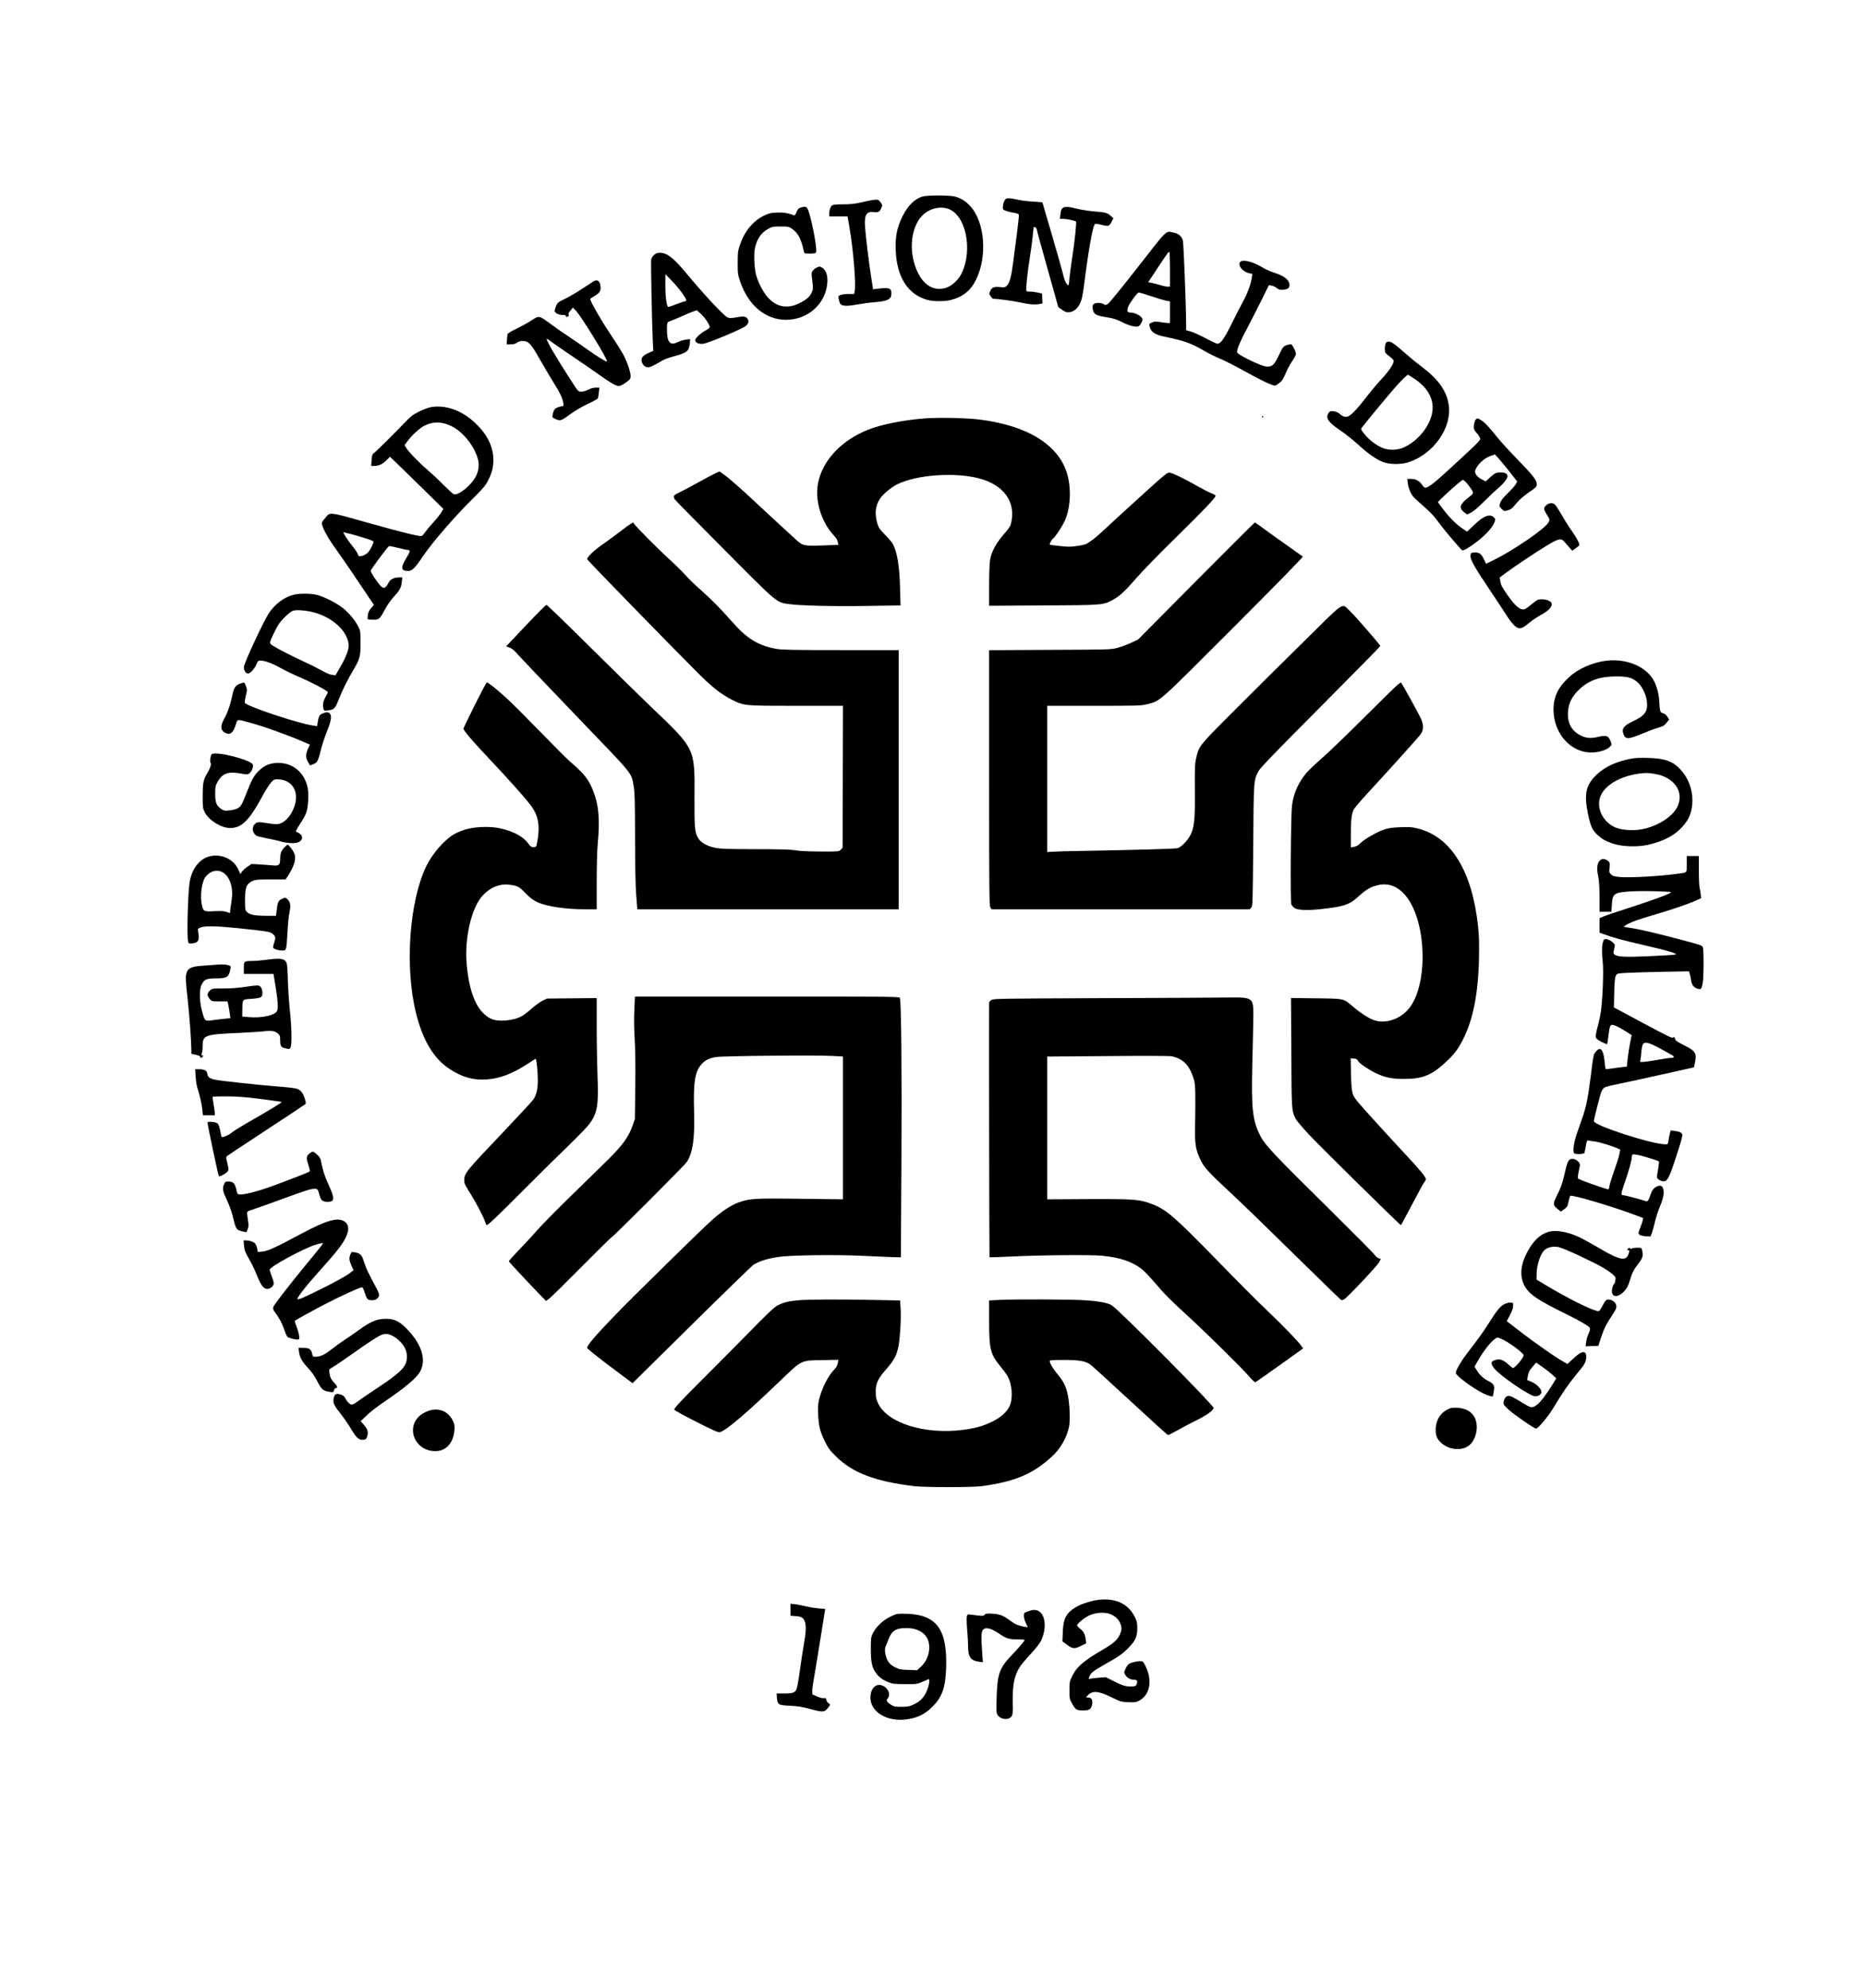 <?xml version="1.0" standalone="no"?>
<!DOCTYPE svg PUBLIC "-//W3C//DTD SVG 20010904//EN"
        "http://www.w3.org/TR/2001/REC-SVG-20010904/DTD/svg10.dtd">
<svg version="1.0" xmlns="http://www.w3.org/2000/svg"
     width="2311pt" height="2462pt" viewBox="0 0 2311 2462"
     preserveAspectRatio="xMidYMid meet">

    <g transform="translate(0,2462) scale(0.1,-0.1)"
       fill="#000000" stroke="none">
        <path d="M11424 22186 c-100 -31 -182 -114 -250 -251 -64 -129 -88 -250 -81
-415 14 -336 153 -550 398 -615 71 -19 210 -19 284 0 146 37 244 114 309 243
147 291 115 719 -67 919 -58 63 -116 99 -189 119 -69 18 -346 18 -404 0z m319
-152 c217 -74 307 -501 169 -794 -38 -82 -123 -162 -196 -184 -161 -50 -300
44 -377 255 -76 209 -58 443 46 595 81 117 232 171 358 128z"/>
        <path d="M12463 22160 c-23 -9 -43 -62 -43 -112 0 -23 7 -29 48 -42 26 -9 69
-19 95 -22 30 -4 51 -13 55 -22 3 -8 -7 -108 -22 -221 -15 -113 -36 -276 -47
-361 -25 -191 -44 -262 -78 -296 -24 -24 -30 -25 -89 -19 -73 8 -101 -5 -121
-54 -12 -27 -11 -34 9 -61 12 -16 24 -30 28 -30 57 0 252 -26 337 -45 110 -25
185 -31 244 -19 l32 7 -3 61 -3 61 -50 12 c-27 6 -71 12 -97 12 -48 1 -48 1
-48 35 0 60 20 237 45 392 13 82 29 199 35 259 5 59 11 110 13 112 9 9 37 -11
37 -26 0 -9 60 -230 134 -490 l133 -475 49 -34 c41 -28 56 -32 88 -28 69 8
123 65 151 159 8 27 22 104 30 171 57 449 108 733 134 759 8 8 32 6 86 -8 85
-21 93 -18 125 45 l19 37 -27 25 c-45 42 -68 49 -199 59 -70 5 -170 21 -224
34 -167 42 -197 31 -207 -76 l-5 -49 44 0 c39 0 145 -22 155 -33 9 -8 -17
-252 -45 -433 -16 -104 -33 -228 -37 -277 -5 -75 -9 -86 -21 -75 -24 20 -42
63 -62 150 -11 46 -72 261 -135 476 -64 216 -116 394 -116 396 0 1 -48 6 -107
9 -60 3 -139 12 -178 20 -112 24 -139 26 -162 17z"/>
        <path d="M10805 22143 c-16 -2 -78 -15 -137 -29 -80 -18 -136 -24 -223 -24
-64 0 -125 -4 -135 -10 -22 -12 -40 -60 -40 -106 l0 -34 113 0 114 0 21 -122
c49 -278 85 -709 68 -801 l-7 -37 -66 0 c-37 0 -82 -5 -100 -12 -30 -11 -33
-15 -28 -43 4 -16 11 -42 16 -56 16 -40 73 -45 212 -20 61 11 165 25 229 30
157 14 198 36 198 108 0 65 -29 75 -161 59 l-66 -8 -21 133 c-30 190 -71 526
-79 644 -9 147 19 191 111 179 53 -8 72 3 93 54 13 32 12 36 -12 68 -26 34
-33 36 -100 27z"/>
        <path d="M9914 22049 c-25 -7 -35 -19 -49 -55 -12 -31 -22 -44 -31 -40 -74 28
-134 38 -215 34 -76 -4 -97 -9 -163 -41 -134 -67 -237 -194 -293 -362 -24 -71
-27 -95 -27 -220 0 -132 1 -145 32 -235 102 -294 313 -470 567 -470 254 0 466
174 506 415 20 115 -5 202 -65 234 -23 13 -30 13 -61 -2 -19 -9 -42 -28 -51
-42 -16 -24 -16 -35 -4 -121 11 -85 11 -99 -4 -139 -22 -56 -70 -99 -165 -144
-144 -68 -273 -42 -381 75 -55 61 -120 184 -146 279 -22 82 -30 262 -14 334
25 113 78 190 162 236 49 28 61 30 155 30 96 0 103 -1 144 -30 75 -53 112
-125 144 -277 5 -27 7 -28 76 -28 56 0 71 3 76 17 16 41 -57 423 -101 528 -16
38 -32 42 -92 24z"/>
        <path d="M14093 21313 c-197 -253 -355 -446 -372 -456 -28 -17 -33 -17 -53 -3
-28 20 -97 20 -122 1 -15 -11 -18 -23 -13 -56 9 -66 36 -85 147 -103 107 -17
150 -30 236 -74 74 -37 158 -56 185 -42 20 11 49 60 49 83 0 37 -87 87 -153
87 -37 0 -43 21 -23 75 16 42 107 166 127 173 5 2 76 -19 157 -46 81 -27 166
-53 190 -57 l42 -7 0 -134 0 -134 -25 0 c-13 0 -55 5 -92 11 -58 10 -74 9
-106 -4 -34 -15 -37 -19 -31 -44 16 -71 62 -105 174 -129 268 -57 336 -81 505
-179 61 -35 150 -79 200 -99 49 -20 166 -79 260 -131 201 -111 316 -169 375
-190 41 -15 43 -14 85 16 44 31 51 42 104 162 17 37 49 94 71 125 22 32 40 68
40 81 0 13 -12 45 -27 73 -25 46 -28 48 -57 42 -68 -15 -74 -21 -125 -128 -62
-129 -85 -150 -160 -144 -69 6 -361 149 -361 177 0 37 43 142 110 266 39 72
118 228 178 347 l107 217 35 -6 c19 -3 48 -17 65 -31 24 -20 37 -23 77 -20 56
6 78 21 78 55 0 67 -59 115 -197 159 -43 14 -105 42 -137 62 -120 72 -241 103
-274 70 -38 -38 21 -118 101 -139 l47 -11 -6 -42 c-10 -79 -55 -202 -110 -301
-30 -55 -95 -182 -144 -282 -97 -194 -140 -250 -183 -237 -12 3 -76 35 -142
69 -66 35 -146 71 -177 80 l-58 16 0 82 c0 200 -31 995 -40 1028 -14 52 -52
86 -111 98 -105 23 -69 57 -446 -426z m397 -28 l0 -215 -29 0 c-16 0 -59 9
-96 21 -37 11 -84 23 -106 27 l-39 7 116 175 c130 195 133 200 145 200 5 0 9
-97 9 -215z"/>
        <path d="M8102 21465 c-17 -14 -34 -39 -37 -56 -6 -28 9 -787 20 -1024 l6
-110 -60 -26 c-75 -34 -97 -64 -81 -114 15 -46 50 -69 92 -61 18 3 66 26 107
51 80 48 111 60 236 94 125 35 149 58 158 149 l4 53 -51 -6 c-28 -4 -75 -18
-104 -32 -65 -31 -95 -22 -118 32 -15 36 -20 191 -6 211 4 6 25 17 46 24 22 7
73 28 115 47 42 20 104 46 138 59 l62 23 51 -46 c50 -45 110 -133 110 -163 0
-8 -21 -26 -47 -40 -62 -32 -133 -97 -133 -121 0 -32 44 -52 98 -46 62 7 482
182 527 220 38 31 44 60 19 95 -18 26 -53 28 -149 10 -49 -9 -70 -8 -93 1 -48
20 -286 275 -536 575 -141 168 -219 226 -305 226 -28 0 -48 -8 -69 -25z m346
-474 c53 -76 63 -101 38 -101 -8 0 -55 -16 -105 -35 -49 -19 -97 -35 -104 -35
-21 0 -37 124 -37 278 l1 127 77 -80 c43 -44 102 -114 130 -154z"/>
        <path d="M7349 21135 c-14 -8 -77 -49 -140 -91 -62 -42 -156 -97 -207 -122
-84 -40 -96 -49 -113 -86 -10 -23 -19 -51 -19 -63 0 -29 45 -53 100 -53 29 0
40 -4 40 -15 0 -13 4 -14 21 -5 14 8 17 15 11 23 -7 8 0 24 22 50 l31 38 37
-38 c70 -73 401 -613 385 -629 -8 -8 -122 62 -247 152 -69 49 -172 120 -229
158 -58 37 -152 103 -210 146 -163 119 -149 117 -264 43 -38 -25 -116 -67
-172 -94 -62 -29 -106 -56 -109 -66 -2 -10 -6 -43 -8 -73 l-3 -55 53 1 c34 1
60 8 72 19 28 25 91 30 129 11 41 -22 74 -68 183 -261 50 -88 118 -202 151
-254 71 -113 104 -181 113 -238 5 -33 3 -43 -7 -43 -36 0 -91 -23 -103 -43 -8
-12 -18 -39 -21 -60 -7 -37 -7 -37 38 -57 57 -25 68 -21 184 64 51 38 139 90
210 123 67 31 125 63 128 71 3 9 8 42 12 74 l6 58 -45 0 c-29 0 -62 -9 -92
-25 -27 -14 -64 -25 -86 -25 -38 0 -39 1 -118 123 -197 304 -323 519 -310 532
2 2 30 -17 63 -42 33 -24 148 -104 255 -176 107 -72 247 -168 310 -213 154
-111 228 -154 263 -154 19 0 51 16 88 43 53 38 58 45 59 80 0 49 -41 172 -88
262 -20 39 -97 160 -170 269 -112 167 -242 395 -242 423 0 5 23 21 50 36 67
38 84 65 77 124 -3 29 -12 52 -23 60 -22 16 -32 16 -65 -2z"/>
        <path d="M17160 20364 c-11 -28 -13 -84 -4 -108 3 -9 28 -31 55 -51 28 -20 49
-43 49 -53 0 -40 -55 -123 -151 -227 -56 -60 -141 -162 -189 -225 -100 -130
-166 -201 -211 -229 -37 -23 -77 -14 -121 27 -17 15 -43 26 -71 29 -38 5 -47
2 -61 -18 -44 -63 -10 -115 141 -217 65 -44 165 -124 223 -177 120 -111 224
-183 307 -216 82 -32 231 -33 323 -1 313 107 537 434 491 715 -28 172 -131
315 -334 466 -51 38 -139 110 -197 161 -140 123 -177 150 -212 150 -21 0 -31
-6 -38 -26z m348 -428 c182 -118 262 -272 227 -438 -34 -166 -178 -339 -344
-416 -77 -36 -177 -41 -254 -14 -79 28 -177 100 -237 175 -42 52 -48 64 -37
78 39 54 328 402 413 499 85 96 147 157 162 159 2 1 34 -19 70 -43z"/>
        <path d="M5340 19579 c-30 -5 -97 -29 -147 -54 -79 -39 -105 -59 -175 -132
-141 -148 -363 -367 -387 -383 -20 -13 -24 -26 -29 -88 l-5 -72 29 0 c65 1
107 19 155 66 l49 48 72 -69 c40 -38 189 -183 331 -323 l258 -254 -25 -42
c-14 -24 -57 -78 -97 -122 -40 -43 -88 -101 -107 -127 -34 -47 -36 -48 -76
-42 -86 14 -258 58 -555 141 -567 160 -539 156 -598 87 -56 -68 -55 -66 -33
-124 30 -75 86 -168 185 -304 48 -66 168 -241 266 -388 l180 -268 -34 -38
c-24 -27 -36 -52 -41 -85 -4 -27 -5 -50 -2 -53 3 -3 32 -6 65 -7 74 -1 84 7
147 125 28 53 73 118 109 157 75 81 93 113 101 186 l7 56 -42 0 c-60 0 -107
-23 -127 -62 -41 -81 -67 -86 -116 -25 -45 54 -108 153 -108 168 0 15 211 300
227 306 6 3 57 -7 112 -21 55 -14 109 -26 120 -26 36 0 33 -19 -18 -102 -72
-117 -66 -158 23 -158 50 0 85 35 182 179 105 159 394 494 608 705 134 133
169 173 198 231 50 98 68 165 68 260 0 175 -85 335 -256 485 -154 135 -346
198 -514 169z m245 -233 c135 -63 270 -222 325 -381 29 -81 24 -161 -14 -239
-57 -116 -227 -252 -280 -224 -11 6 -70 61 -131 121 -60 61 -149 143 -196 184
-96 80 -234 224 -261 271 l-18 30 47 62 c48 64 141 148 196 177 107 55 215 55
332 -1z m-1235 -1340 c81 -20 250 -74 269 -85 12 -8 9 -20 -18 -75 -33 -68
-71 -100 -128 -112 -27 -5 -32 -3 -41 23 -5 16 -30 54 -54 84 -48 59 -98 130
-117 167 -11 21 -11 23 6 19 10 -3 47 -13 83 -21z"/>
        <path d="M15630 19460 c0 -5 5 -10 11 -10 5 0 7 5 4 10 -3 6 -8 10 -11 10 -2
0 -4 -4 -4 -10z"/>
        <path d="M11465 19440 c-277 -21 -542 -74 -711 -140 -339 -134 -575 -389 -625
-675 -37 -213 47 -478 203 -641 24 -25 41 -54 44 -76 l6 -35 -190 -7 c-238 -9
-250 -6 -345 82 -40 37 -121 112 -182 167 -60 55 -175 161 -255 236 -208 196
-387 354 -447 395 l-51 36 -59 -26 c-32 -15 -125 -65 -208 -111 -82 -46 -185
-100 -228 -121 -80 -38 -84 -44 -58 -90 3 -7 277 -285 609 -619 669 -673 645
-653 802 -675 140 -20 553 -30 969 -23 l414 6 -6 211 c-7 276 -34 442 -88 548
-11 21 -54 72 -97 115 -64 65 -80 88 -94 133 -37 123 -29 222 26 308 38 61
138 145 218 185 237 117 699 152 1003 76 321 -81 474 -297 404 -570 -5 -21
-32 -62 -62 -95 -119 -134 -179 -242 -196 -354 -6 -36 -11 -177 -11 -313 l0
-248 673 4 c740 4 737 4 857 68 86 46 154 109 294 271 70 81 290 308 490 503
348 342 491 492 491 516 0 6 -22 20 -50 30 -27 10 -102 48 -165 84 -165 94
-309 165 -350 171 -34 6 -43 -1 -385 -312 -192 -174 -392 -357 -443 -406 -52
-49 -112 -101 -135 -115 -23 -15 -50 -34 -61 -42 -19 -17 -150 -40 -230 -41
-41 0 -225 20 -234 25 -8 6 23 67 38 75 26 14 126 167 154 237 74 180 74 445
3 623 -39 96 -87 168 -162 245 -190 193 -493 317 -905 370 -152 19 -502 27
-665 15z"/>
        <path d="M18277 19425 c-17 -17 -31 -94 -21 -121 4 -10 19 -32 35 -49 15 -16
32 -42 38 -57 10 -27 4 -34 -290 -305 -274 -255 -347 -313 -389 -312 -8 0 -24
14 -35 32 -32 50 -80 77 -137 77 l-50 0 7 -52 c8 -59 34 -126 65 -165 11 -14
62 -62 114 -107 106 -92 147 -136 231 -251 53 -72 246 -298 265 -310 13 -8
101 44 186 111 103 80 189 174 210 231 16 41 16 44 0 62 -50 55 -129 27 -250
-90 l-86 -82 -58 38 c-74 49 -174 150 -246 248 l-58 79 33 35 c44 46 213 197
249 223 l28 20 26 -21 c15 -12 45 -48 67 -80 46 -68 47 -65 -37 -130 -93 -72
-106 -120 -45 -169 l40 -31 48 23 c31 15 88 63 163 138 63 63 141 137 173 164
65 54 117 119 117 147 0 32 -28 49 -81 49 -60 0 -79 -9 -141 -67 l-48 -44 -49
25 c-60 31 -93 78 -80 114 28 74 111 150 194 178 l49 17 46 -50 c25 -27 87
-103 138 -167 l92 -118 -16 -31 c-9 -18 -54 -69 -99 -113 -62 -60 -87 -93 -96
-123 -12 -41 -12 -43 18 -72 29 -29 32 -30 73 -19 44 12 56 22 127 107 22 27
82 77 132 112 101 69 104 73 103 112 -1 45 -54 111 -237 299 -94 96 -199 211
-235 255 -117 146 -173 206 -215 231 -49 28 -49 28 -68 9z"/>
        <path d="M19150 18364 c-37 -32 -35 -49 10 -121 35 -54 36 -65 13 -99 -52 -80
-436 -342 -668 -456 l-100 -49 -29 60 c-33 67 -60 84 -122 79 -36 -3 -39 -6
-42 -36 -5 -49 44 -138 230 -414 90 -134 185 -279 213 -323 64 -103 125 -165
162 -165 35 1 54 12 131 75 34 28 98 70 144 95 86 47 131 96 126 135 -6 43
-127 72 -181 43 -12 -6 -44 -30 -72 -53 -27 -23 -60 -48 -73 -54 -53 -28 -123
26 -224 174 -70 101 -77 115 -87 169 l-8 45 70 52 c115 85 370 256 510 341
147 89 181 97 220 51 12 -15 39 -46 61 -70 l38 -43 44 32 c24 17 44 34 44 38
0 27 -33 89 -90 170 -37 52 -94 142 -126 199 -33 56 -69 114 -81 127 -30 32
-73 31 -113 -2z"/>
        <path d="M7695 18049 c-71 -54 -176 -131 -232 -170 -108 -75 -196 -160 -191
-184 3 -13 972 -1008 1363 -1400 181 -182 300 -275 430 -340 152 -75 145 -75
798 -75 l577 0 -2 -880 -3 -879 -23 -23 c-22 -23 -26 -23 -255 -22 -147 1
-259 6 -307 15 -55 10 -191 14 -500 14 -352 1 -437 4 -498 18 -99 22 -169 62
-202 114 -46 71 -51 130 -49 515 4 609 14 589 -546 1123 -126 121 -465 453
-751 737 -287 285 -528 518 -536 518 -8 0 -124 -116 -257 -257 l-243 -257 41
-14 c28 -9 56 -32 93 -74 29 -34 356 -377 725 -762 744 -774 688 -705 721
-883 13 -74 16 -175 17 -623 0 -360 5 -595 14 -717 l14 -183 1619 0 1618 0 0
1605 0 1605 -714 0 c-589 0 -728 3 -799 15 -222 39 -365 125 -543 328 -154
175 -248 270 -396 402 -75 66 -161 150 -191 186 -31 35 -116 119 -189 186
-155 141 -448 437 -448 452 0 23 -30 6 -155 -90z"/>
        <path d="M14814 17426 l-719 -725 -85 -40 c-47 -22 -123 -50 -170 -63 -84 -22
-96 -22 -837 -25 l-753 -4 0 -1582 c0 -1416 2 -1585 16 -1605 l15 -22 1598 0
1598 0 19 21 c18 20 19 52 25 768 6 817 5 810 67 925 20 38 223 248 767 794
407 409 740 747 740 752 0 14 -324 388 -381 438 -105 94 -35 143 -601 -416
-274 -270 -663 -656 -865 -859 -402 -403 -399 -399 -435 -557 -14 -60 -17
-123 -15 -396 3 -361 -6 -450 -53 -547 -37 -74 -122 -160 -166 -167 -44 -7
-646 -24 -1104 -31 -198 -3 -393 -8 -432 -11 l-73 -5 0 906 0 905 578 0 c546
0 583 1 658 20 169 43 114 -6 1069 949 529 530 866 874 860 879 -6 5 -86 62
-180 128 -93 65 -223 158 -288 206 -65 49 -122 88 -126 88 -4 0 -331 -326
-727 -724z"/>
        <path d="M3631 17254 c-118 -32 -228 -116 -304 -232 -68 -104 -307 -620 -307
-662 0 -43 24 -80 52 -80 28 0 81 59 104 114 17 41 23 46 51 46 52 0 149 -35
245 -90 50 -29 163 -83 251 -121 153 -66 337 -165 337 -181 0 -5 -13 -32 -30
-61 -29 -53 -37 -97 -23 -146 6 -22 10 -23 56 -18 74 9 88 23 131 133 48 121
107 241 180 364 83 139 91 169 91 340 0 138 -1 148 -27 200 -37 75 -110 164
-188 228 -78 63 -240 146 -330 167 -81 18 -218 18 -289 -1z m226 -210 c245
-54 444 -229 461 -404 5 -58 -29 -151 -106 -283 l-57 -99 -42 5 c-26 3 -77 24
-131 55 -49 28 -140 74 -203 102 -142 65 -328 160 -392 200 -57 36 -58 31 15
180 42 86 64 118 123 177 44 44 84 75 106 81 40 12 138 6 226 -14z"/>
        <path d="M19905 16440 c-176 -19 -357 -98 -476 -208 -132 -122 -189 -242 -189
-396 0 -328 255 -577 541 -528 76 13 133 38 163 71 19 21 19 22 0 69 -27 63
-50 71 -153 47 -93 -21 -149 -16 -218 19 -100 51 -154 139 -155 254 -1 128 42
223 145 319 117 109 250 156 447 157 145 1 203 -14 268 -70 58 -49 113 -162
119 -247 10 -119 -25 -168 -172 -238 -122 -58 -146 -94 -115 -169 24 -57 63
-54 237 19 65 27 150 59 190 70 60 18 77 28 103 61 l32 40 -22 35 c-14 22 -33
38 -53 43 -27 7 -33 14 -39 48 -4 21 -7 62 -8 89 -1 76 -26 183 -60 252 -89
181 -330 289 -585 263z"/>
        <path d="M2975 16155 c-60 -21 -79 -51 -99 -150 -22 -109 -57 -210 -103 -292
-54 -98 -37 -158 49 -179 38 -9 70 27 97 109 26 77 8 73 167 31 158 -41 476
-155 661 -235 l91 -40 -24 -52 c-30 -66 -30 -110 1 -163 l25 -42 41 16 c49 19
59 38 95 184 13 54 47 155 74 223 51 128 61 185 36 218 -16 21 -45 22 -91 2
-38 -15 -49 -36 -60 -109 l-8 -48 -46 7 c-187 26 -833 242 -849 283 -3 8 3 48
13 88 17 70 17 75 1 119 -20 51 -17 49 -71 30z"/>
        <path d="M5880 15890 c-77 -154 -140 -286 -140 -292 0 -24 101 -143 304 -358
243 -257 450 -488 528 -591 102 -134 122 -271 73 -496 -4 -18 -12 -23 -38 -23
-27 0 -38 8 -67 48 -65 88 -191 153 -361 188 -122 25 -316 16 -424 -20 -44
-14 -103 -39 -132 -56 -119 -69 -269 -241 -343 -394 -211 -436 -269 -1246
-129 -1816 83 -339 218 -565 414 -695 152 -101 291 -142 455 -132 167 10 323
69 518 196 51 34 95 61 96 61 10 0 27 -171 27 -262 0 -111 -15 -178 -53 -239
-13 -20 -179 -200 -369 -400 -471 -495 -489 -517 -489 -603 0 -43 2 -48 85
-181 67 -108 155 -277 174 -337 7 -21 15 -38 18 -38 18 0 135 111 438 415 187
188 442 440 567 561 124 120 247 247 272 282 94 131 111 232 96 588 -5 131
-10 402 -10 602 l0 363 -307 -3 -308 -3 -55 -26 c-30 -15 -89 -57 -130 -93
-41 -37 -97 -81 -125 -97 -106 -61 -302 -77 -391 -31 -166 85 -264 312 -295
682 -27 316 60 687 196 838 89 99 207 150 319 138 111 -11 132 -21 214 -106
57 -58 95 -87 144 -110 118 -55 353 -90 611 -90 l127 0 0 333 c0 185 5 393 12
468 29 308 15 483 -54 661 -54 143 -114 219 -289 368 -35 30 -195 190 -355
355 -160 165 -348 353 -419 419 -123 114 -238 206 -256 206 -5 0 -72 -126
-149 -280z"/>
        <path d="M17305 16137 c-22 -18 -202 -194 -400 -392 -198 -198 -433 -425 -522
-503 -89 -78 -182 -167 -207 -197 -101 -124 -155 -249 -175 -400 -15 -120 -22
-1197 -8 -1225 7 -13 24 -32 39 -43 39 -29 165 -33 348 -12 263 30 332 53 431
143 97 88 148 121 221 143 135 41 247 12 349 -91 297 -302 321 -1180 40 -1460
-112 -112 -276 -157 -406 -112 -64 22 -171 92 -263 171 -114 98 -100 95 -455
99 l-308 4 4 -679 c3 -727 3 -717 56 -820 11 -23 92 -118 179 -209 150 -159
1110 -1104 1122 -1104 3 0 67 119 143 264 76 145 144 270 152 276 8 7 15 20
15 29 0 24 -92 135 -239 291 -70 74 -244 264 -387 421 -224 246 -263 293 -279
340 -14 43 -19 93 -23 249 l-4 196 41 -4 c28 -3 42 -10 46 -23 9 -28 121 -107
220 -155 114 -56 199 -74 350 -74 228 0 337 42 503 192 119 108 164 166 231
297 125 245 188 564 198 1001 4 187 1 281 -11 397 -73 686 -333 1110 -746
1214 -72 18 -104 21 -215 16 -91 -3 -148 -11 -193 -25 -88 -28 -249 -119 -300
-169 -30 -31 -54 -45 -82 -49 l-40 -7 0 165 c0 172 9 246 35 303 9 18 80 102
158 187 320 347 651 715 675 751 35 52 34 113 -1 191 -34 73 -240 445 -247
445 -3 0 -23 -14 -45 -32z"/>
        <path d="M2623 15282 c-16 -10 -28 -102 -14 -111 13 -9 -10 -75 -48 -136 -42
-68 -51 -118 -51 -275 0 -138 2 -149 26 -199 49 -97 202 -193 312 -194 144 -1
238 91 403 397 35 65 81 138 102 162 34 39 44 44 80 44 165 0 261 -122 226
-288 -25 -123 -112 -239 -198 -262 -31 -8 -62 -7 -136 5 -126 20 -142 19 -170
-10 -42 -41 -28 -116 25 -145 11 -6 66 -19 122 -30 57 -11 136 -28 177 -40
101 -27 199 -27 235 1 38 30 36 73 -6 99 -18 11 -37 21 -43 23 -5 2 18 45 52
96 35 51 70 116 78 144 23 76 30 223 16 299 -37 188 -179 310 -361 311 -102 0
-174 -28 -244 -97 -61 -59 -89 -110 -153 -275 -24 -64 -53 -130 -64 -147 -25
-41 -69 -61 -149 -69 -58 -6 -69 -4 -99 17 -60 40 -76 80 -76 188 0 87 3 100
30 149 57 103 129 130 278 104 97 -16 97 -16 121 6 30 29 50 90 34 109 -52 62
-449 160 -505 124z"/>
        <path d="M20204 15226 c-185 -35 -320 -97 -424 -193 -138 -128 -164 -238 -115
-483 31 -154 55 -209 117 -266 60 -55 101 -78 193 -110 112 -38 299 -45 431
-16 191 43 326 112 426 220 91 98 127 194 128 332 0 142 -52 278 -147 381 -96
103 -192 138 -403 144 -88 3 -159 0 -206 -9z m297 -190 c235 -42 358 -220 276
-400 -55 -119 -218 -230 -406 -277 -111 -28 -268 -23 -353 10 -177 69 -265
271 -183 420 68 123 242 219 453 250 84 13 128 12 213 -3z"/>
        <path d="M3523 14128 c-40 -42 -53 -76 -53 -143 0 -76 -16 -89 -94 -81 -34 3
-106 9 -161 12 l-100 6 -47 -32 c-27 -17 -58 -46 -70 -62 l-21 -31 -27 59
c-64 143 -250 210 -398 145 -103 -46 -180 -160 -203 -301 -22 -138 -36 -662
-20 -735 6 -28 9 -30 46 -27 81 6 99 37 80 139 -7 42 -7 43 28 58 51 21 191
19 432 -5 377 -39 425 -46 453 -67 42 -32 48 -47 34 -95 -27 -90 -27 -87 12
-103 19 -8 55 -15 80 -15 54 0 53 -4 66 225 5 94 16 205 25 248 19 87 12 128
-28 165 -22 21 -23 21 -64 2 -46 -20 -55 -40 -68 -152 l-6 -58 -113 0 c-144 0
-213 13 -246 45 -24 25 -25 30 -25 153 0 154 16 196 88 231 39 19 61 21 229
21 l185 0 25 38 c76 114 106 206 88 271 -10 38 -72 121 -89 121 -4 0 -21 -15
-38 -32z m-780 -302 c96 -41 150 -187 127 -343 -6 -38 -13 -91 -17 -119 l-5
-51 -42 15 c-31 11 -69 13 -152 9 -128 -7 -136 -3 -153 73 -27 115 -2 298 48
357 55 65 128 88 194 59z"/>
        <path d="M20890 13921 c0 -114 9 -104 -110 -120 -220 -31 -594 -52 -718 -41
-67 6 -87 12 -108 31 -24 22 -26 28 -20 85 5 50 3 63 -11 77 -30 27 -71 38
-92 25 -51 -31 -62 -100 -36 -218 9 -43 14 -127 15 -247 l0 -183 74 0 73 0 5
83 c6 96 16 121 59 143 47 24 247 35 483 28 194 -7 207 -8 180 -22 -60 -32
-229 -93 -501 -181 -156 -50 -303 -100 -328 -111 l-45 -19 0 -90 0 -90 53 -19
c103 -39 226 -73 482 -132 323 -75 441 -110 405 -120 -14 -4 -157 -13 -319
-20 -307 -14 -407 -9 -439 23 -12 13 -12 22 -1 66 12 46 11 52 -7 72 -23 25
-60 46 -93 50 -20 3 -26 -2 -37 -31 -16 -43 -17 -150 -4 -257 12 -97 -2 -469
-24 -614 -8 -53 -27 -139 -42 -192 -15 -55 -24 -107 -20 -120 4 -18 25 -35 70
-58 36 -19 67 -31 69 -29 3 3 11 50 17 105 13 110 22 135 48 135 26 -1 94 -34
171 -84 l69 -44 -18 -89 c-10 -49 -24 -136 -31 -195 l-11 -106 -47 -5 c-25 -3
-84 -10 -130 -17 -46 -6 -85 -10 -86 -8 -2 2 -8 47 -13 102 -16 143 -51 181
-106 115 -32 -38 -29 -25 -66 -314 -35 -274 -55 -369 -104 -510 -19 -55 -51
-147 -71 -205 -34 -100 -48 -201 -30 -230 9 -15 122 -13 128 3 2 6 10 45 17
85 13 70 14 73 39 68 14 -3 49 -8 76 -11 53 -7 210 -55 273 -83 l39 -17 -13
-64 c-7 -35 -36 -126 -64 -202 -28 -77 -53 -160 -57 -185 -3 -26 -11 -44 -17
-42 -112 31 -369 124 -373 136 -4 8 0 43 7 76 7 34 15 71 17 83 8 34 -46 83
-91 83 -49 0 -63 -25 -96 -173 -30 -132 -50 -188 -106 -298 -42 -85 -40 -105
17 -150 l40 -32 41 29 c37 26 43 36 54 93 8 36 17 68 22 73 18 18 534 -135
810 -240 l93 -35 -7 -31 c-3 -17 -18 -59 -32 -94 -23 -58 -23 -65 -9 -80 10
-10 40 -17 77 -20 l60 -4 15 35 c8 19 26 83 40 141 13 58 43 150 66 204 45
104 55 183 30 230 -25 46 -116 4 -139 -64 -35 -100 -44 -115 -66 -108 -82 27
-264 74 -283 74 -32 0 -30 14 22 165 50 144 85 270 85 309 0 34 9 37 74 25 55
-10 252 -71 262 -81 3 -3 -3 -49 -12 -103 -16 -94 -16 -98 2 -116 11 -10 33
-21 51 -25 61 -12 80 21 172 303 54 163 81 259 76 272 -8 27 -30 38 -93 47
l-51 6 -10 -39 c-6 -22 -14 -61 -17 -87 -6 -44 -8 -46 -38 -46 -168 1 -886
233 -886 287 0 25 80 337 95 370 8 18 25 39 37 47 13 8 93 29 178 45 85 17
329 70 542 118 l387 86 11 49 c27 126 11 152 -130 223 -61 30 -110 61 -110 68
0 6 -5 19 -10 27 -8 13 -11 13 -19 1 -7 -11 -84 26 -371 180 l-362 194 4 180
c3 130 8 188 19 210 14 30 15 30 119 37 58 4 259 10 446 14 l342 6 10 -33 c6
-19 13 -56 17 -83 7 -55 38 -91 87 -101 37 -9 43 -1 57 80 12 65 13 380 2 429
-6 28 -9 29 -266 98 -298 79 -527 133 -634 148 -41 6 -77 12 -79 14 -8 8 88
57 159 81 41 14 135 43 209 65 207 60 427 135 511 173 l77 35 -5 49 c-3 26 -9
64 -14 83 -5 19 -9 115 -9 213 l0 177 -75 0 -75 0 0 -99z m-317 -2291 c73 -40
138 -77 145 -82 22 -18 13 -28 -26 -28 -20 0 -84 -9 -142 -20 -58 -11 -136
-23 -174 -27 -66 -6 -69 -5 -62 13 4 10 10 55 13 99 3 45 12 90 20 104 23 37
75 23 226 -59z"/>
        <path d="M3290 12734 c-52 -7 -124 -13 -160 -13 -110 -2 -110 -2 -110 -87 l0
-74 184 0 183 0 27 -163 c28 -173 33 -266 16 -298 -29 -52 -189 -87 -344 -74
l-86 7 1 81 c2 134 -1 131 104 138 125 9 145 18 145 68 0 53 -18 90 -47 97
-13 4 -84 -3 -157 -15 -91 -14 -179 -21 -277 -21 -141 0 -143 0 -171 -27 -35
-33 -35 -63 -2 -102 26 -31 27 -31 124 -31 l98 0 11 -50 c6 -28 14 -75 17
-104 l7 -54 -69 -7 c-38 -3 -99 -10 -136 -16 -117 -16 -111 -21 -149 124 -30
112 -31 256 -4 311 35 69 61 81 179 81 138 0 161 15 180 117 7 37 6 37 -36 49
-28 7 -73 9 -128 4 -47 -4 -133 -10 -192 -14 -125 -10 -166 -28 -185 -81 -17
-50 -16 -91 12 -341 22 -199 44 -510 45 -626 l0 -42 55 -12 c33 -7 55 -17 55
-26 0 -17 15 -17 30 2 10 12 10 15 -4 15 -13 0 -14 5 -6 26 6 14 10 56 10 93
0 134 26 143 455 161 121 6 259 14 306 20 96 11 139 3 176 -32 19 -18 23 -31
23 -85 0 -71 13 -86 82 -98 34 -7 39 -5 48 20 16 43 12 249 -10 452 -11 103
-22 271 -25 373 -2 102 -8 197 -14 211 -23 61 -71 69 -261 43z"/>
        <path d="M7856 12112 c-5 -104 -3 -238 4 -351 8 -115 11 -331 8 -589 l-5 -407
-26 -76 c-47 -139 -121 -243 -292 -414 -61 -60 -267 -263 -459 -449 -191 -187
-385 -383 -429 -435 -45 -52 -144 -160 -220 -238 -76 -79 -137 -147 -135 -152
3 -9 226 -248 381 -409 l80 -82 46 36 c25 20 199 191 386 380 187 189 356 355
375 369 54 39 909 895 936 937 75 116 100 292 90 633 -10 355 11 487 92 577
46 51 95 75 179 89 81 14 1217 25 1431 14 l142 -7 0 -885 0 -884 -517 7 c-568
7 -636 4 -772 -44 -93 -33 -216 -114 -327 -214 -157 -141 -981 -951 -1207
-1184 -250 -260 -350 -377 -345 -405 2 -10 123 -108 283 -228 l279 -209 726
717 c399 394 746 731 771 749 63 42 171 77 304 97 153 23 703 31 1036 15 140
-6 306 -14 370 -16 l116 -3 7 1187 c6 1098 -2 1981 -19 2025 -7 16 -94 17
-1645 17 l-1637 0 -7 -168z"/>
        <path d="M13640 12260 c-1257 -5 -1337 -6 -1363 -23 -15 -9 -27 -25 -27 -35
-3 -98 2 -3147 5 -3150 2 -2 113 1 247 8 391 19 1016 25 1154 10 216 -22 365
-72 482 -163 30 -22 104 -100 165 -171 126 -148 171 -194 417 -420 219 -200
670 -646 753 -743 35 -42 67 -71 75 -68 7 2 143 98 302 211 l289 207 -19 27
c-45 64 -223 248 -404 420 -108 102 -391 385 -629 630 -541 555 -640 641 -819
710 -153 59 -217 64 -785 62 l-513 -3 0 884 0 884 753 6 c451 4 768 3 792 -3
141 -32 220 -115 271 -286 19 -63 22 -165 15 -579 -5 -229 7 -297 76 -435 40
-79 101 -146 339 -367 188 -175 433 -413 917 -888 258 -253 473 -462 479 -464
5 -2 21 2 34 9 39 21 412 416 434 460 l21 41 -29 10 c-15 5 -36 23 -45 38 -9
16 -270 278 -578 583 -659 649 -782 780 -837 887 -100 193 -116 337 -102 906
5 204 11 449 12 545 4 274 8 271 -322 268 -124 -2 -826 -5 -1560 -8z"/>
        <path d="M2423 11288 c3 -66 14 -120 36 -188 17 -52 36 -139 43 -192 l11 -98
73 0 74 0 0 29 c0 16 -7 66 -16 111 -8 45 -12 85 -9 89 4 3 84 6 178 5 131 -1
232 -9 422 -33 137 -18 251 -34 253 -36 6 -6 -138 -94 -351 -216 -120 -68
-239 -141 -264 -161 -41 -35 -117 -68 -128 -56 -3 2 -11 37 -18 77 -8 40 -21
80 -30 88 -21 22 -127 31 -127 12 0 -27 132 -654 140 -662 9 -10 65 17 98 46
26 25 27 32 6 120 -15 59 -15 70 -3 82 8 7 226 151 484 320 259 170 476 314
484 321 11 10 11 21 -4 69 -22 69 -48 103 -93 122 -20 8 -114 20 -225 28 -219
16 -730 71 -797 86 -64 14 -88 33 -92 71 -4 40 -34 58 -102 58 l-49 0 6 -92z"/>
        <path d="M3836 10339 c-43 -33 -45 -54 -19 -137 13 -41 22 -79 21 -84 -3 -9
-47 -27 -398 -160 -197 -75 -385 -128 -456 -128 -40 0 -44 3 -49 28 -23 108
-42 132 -108 132 -34 0 -40 -4 -53 -35 -22 -54 -17 -82 36 -195 27 -58 59
-143 70 -190 43 -178 44 -180 128 -199 l44 -9 15 36 c13 32 14 48 3 118 -7 45
-11 88 -8 96 3 7 26 19 51 25 25 7 179 62 344 122 336 123 393 141 440 141 36
0 41 -7 62 -86 15 -57 39 -76 97 -76 90 0 93 37 14 210 -50 111 -70 173 -91
277 -9 50 -18 66 -52 98 -47 43 -55 44 -91 16z"/>
        <path d="M4092 9504 c-82 -22 -183 -67 -357 -159 -333 -178 -417 -216 -482
-222 l-60 -6 -7 39 c-4 22 -14 49 -22 61 -15 23 -69 43 -118 43 l-29 0 5 -65
c5 -55 14 -79 61 -162 31 -54 70 -133 87 -176 60 -152 91 -197 141 -197 38 0
79 35 79 69 0 15 -11 55 -25 89 -14 34 -25 70 -25 80 0 35 415 261 566 308 47
15 87 24 91 21 6 -7 0 -15 -208 -268 -218 -266 -399 -499 -405 -525 -4 -15 0
-33 10 -47 64 -86 98 -149 122 -220 14 -45 34 -90 43 -99 17 -19 124 -43 141
-33 15 9 2 81 -27 158 -15 37 -24 69 -22 71 15 14 235 135 394 217 186 96 413
199 438 199 8 0 21 -26 31 -57 28 -91 39 -103 92 -103 34 0 51 6 70 25 33 33
28 51 -59 208 -38 71 -79 154 -89 185 -11 31 -27 76 -35 100 -16 46 -42 65
-104 76 -34 6 -37 4 -49 -25 -19 -46 -16 -78 13 -142 l26 -56 -61 -46 c-33
-25 -171 -101 -307 -169 -235 -118 -317 -154 -327 -143 -12 12 110 169 262
337 210 234 284 326 329 412 59 112 48 191 -30 224 -42 17 -84 17 -153 -2z"/>
        <path d="M19177 9366 c-101 -28 -186 -108 -260 -246 -104 -192 -101 -361 10
-487 58 -66 171 -136 396 -248 129 -63 265 -135 304 -160 79 -50 78 -47 40
-136 -9 -20 -19 -59 -23 -88 l-7 -52 79 3 79 3 31 95 c37 113 67 175 141 285
44 66 54 89 51 116 -4 42 -57 81 -103 77 -26 -3 -35 -12 -68 -76 -36 -67 -40
-72 -65 -66 -98 23 -370 160 -649 327 l-103 62 0 60 c1 129 51 273 110 315 40
29 100 39 162 28 56 -10 417 -177 550 -254 42 -25 96 -62 119 -82 40 -36 41
-39 34 -80 -4 -23 -11 -42 -15 -42 -5 0 -14 -18 -20 -41 -33 -121 55 -146 149
-44 31 34 46 63 67 132 29 97 46 130 113 217 47 60 54 92 37 160 -6 24 -11 26
-59 26 -28 0 -59 -4 -67 -10 -9 -6 -17 -5 -22 3 -5 9 -12 7 -25 -5 -16 -17
-16 -18 1 -18 15 0 17 -5 11 -27 -28 -116 -99 -107 -358 45 -89 52 -192 109
-229 128 -154 78 -311 109 -411 80z"/>
        <path d="M9887 8519 c-117 -10 -179 -25 -251 -61 -50 -25 -115 -87 -409 -387
-193 -196 -447 -452 -565 -569 -228 -227 -312 -318 -312 -337 0 -7 121 -74
270 -149 216 -110 274 -135 295 -130 79 20 325 230 754 642 263 253 248 246
515 250 l199 4 -7 -41 c-4 -29 -18 -53 -47 -83 -74 -77 -151 -229 -185 -368
-13 -55 -16 -96 -11 -188 7 -143 23 -209 84 -332 39 -81 60 -109 137 -185 204
-202 482 -308 961 -367 138 -17 732 -17 850 0 413 58 630 151 868 371 104 96
181 234 208 369 15 79 7 275 -16 386 -23 109 -52 169 -125 256 -59 70 -99 138
-100 168 0 9 41 12 173 12 189 0 265 -13 327 -54 19 -13 242 -215 495 -450
253 -234 465 -426 471 -426 7 0 65 30 130 66 65 37 172 93 238 125 113 56 196
117 196 145 0 35 -1162 1205 -1260 1270 -46 30 -153 51 -330 63 -161 12 -879
15 -1068 4 l-122 -6 0 -249 c0 -355 15 -416 140 -568 34 -41 73 -93 85 -115
60 -101 74 -280 29 -375 -35 -77 -109 -142 -218 -195 -111 -54 -206 -81 -354
-100 -479 -63 -945 83 -1059 332 -22 47 -27 73 -27 138 -1 106 25 161 134 285
91 105 123 164 145 267 21 95 37 358 29 479 l-7 101 -330 6 c-408 9 -813 7
-930 -4z"/>
        <path d="M18635 8473 c-55 -28 -95 -76 -186 -221 -87 -136 -112 -171 -283
-395 -75 -98 -136 -205 -136 -238 0 -33 217 -194 342 -254 62 -30 118 -45 118
-31 0 2 4 26 10 55 13 70 2 95 -59 126 -67 33 -114 76 -150 135 l-30 48 55 93
c62 105 137 201 190 243 35 28 36 28 77 12 86 -33 287 -179 287 -208 0 -30
-107 -158 -132 -158 -4 0 -32 22 -64 50 -64 56 -101 67 -159 48 -53 -17 -56
-42 -12 -99 70 -92 445 -349 510 -349 43 0 77 25 77 56 0 36 -63 99 -124 124
l-53 22 8 44 c10 55 22 78 68 130 l36 42 74 -52 c41 -28 97 -72 125 -97 l50
-46 -48 -79 c-65 -108 -148 -217 -188 -247 -55 -42 -76 -42 -143 -1 -190 116
-210 124 -244 96 -12 -9 -24 -34 -28 -55 -6 -37 -3 -41 57 -99 61 -58 321
-238 344 -238 24 0 144 143 206 244 122 202 197 311 277 407 43 53 90 110 102
128 44 62 50 154 11 166 -27 9 -71 -17 -143 -85 l-64 -59 -39 21 c-99 53 -368
241 -586 410 l-127 98 39 76 c27 51 40 88 40 114 0 40 0 40 -37 40 -21 -1 -51
-8 -68 -17z"/>
        <path d="M4652 8270 c-67 -24 -115 -52 -217 -126 -44 -32 -120 -85 -170 -117
-49 -33 -120 -84 -158 -114 -81 -65 -138 -92 -193 -93 -40 0 -42 2 -48 36 -11
57 -36 74 -107 74 l-62 0 6 -49 c8 -69 37 -121 116 -205 45 -49 82 -102 112
-162 49 -98 72 -118 151 -129 45 -7 47 -6 54 19 3 14 12 26 19 26 29 0 26 23
-8 58 -45 48 -60 77 -67 132 -5 43 -4 46 30 64 19 10 90 57 158 105 409 287
452 314 513 313 77 -1 188 -84 234 -175 32 -65 34 -142 4 -203 -30 -63 -121
-142 -303 -262 -88 -59 -195 -131 -236 -160 -114 -82 -123 -86 -154 -61 -15
12 -35 38 -46 59 -14 27 -30 42 -55 50 -57 19 -78 11 -90 -35 -17 -59 -3 -93
79 -195 40 -51 101 -138 135 -196 67 -112 97 -138 154 -132 27 3 34 9 44 41
17 52 7 90 -40 143 l-40 46 74 71 c41 40 131 110 199 156 285 193 423 309 467
395 72 141 16 325 -155 507 -99 105 -165 139 -271 139 -49 -1 -95 -8 -129 -20z"/>
        <path d="M17920 7163 c-89 -47 -140 -138 -140 -251 0 -65 17 -108 61 -151 104
-104 290 -114 375 -19 38 41 66 110 72 175 13 162 -75 261 -238 271 -68 3 -80
1 -130 -25z"/>
        <path d="M5322 7155 c-29 -8 -73 -29 -98 -46 -210 -144 -97 -457 166 -458 134
-1 226 101 238 261 4 55 1 74 -18 112 -56 116 -164 165 -288 131z"/>
        <path d="M13597 4809 c-82 -11 -205 -50 -266 -86 -125 -73 -162 -142 -169
-313 l-4 -115 58 -42 c70 -52 94 -53 175 -12 l61 30 -6 51 c-9 65 -26 96 -70
131 -20 15 -36 34 -36 42 0 20 86 90 149 121 74 36 190 45 257 19 60 -23 103
-60 125 -110 25 -53 24 -90 -5 -151 -29 -63 -82 -108 -216 -186 -233 -136
-318 -210 -373 -326 -30 -62 -32 -75 -32 -172 0 -101 1 -108 34 -168 40 -73
56 -82 142 -82 69 0 94 18 105 75 10 53 -8 85 -47 85 -32 0 -32 0 -13 21 62
68 131 64 298 -17 114 -56 122 -58 210 -62 81 -3 96 -1 136 20 132 71 165 249
78 425 -29 60 -32 63 -67 63 -53 -1 -123 -19 -145 -38 -10 -9 -28 -36 -38 -60
-19 -42 -19 -43 2 -76 20 -34 62 -56 104 -56 38 0 47 -13 35 -48 -10 -29 -15
-32 -52 -34 -83 -3 -109 4 -220 58 l-112 56 -75 -6 c-41 -3 -90 -8 -107 -12
-33 -6 -33 -6 -22 23 15 45 52 75 184 149 171 95 221 130 296 204 89 89 114
142 114 245 0 68 -4 89 -29 140 -83 168 -240 241 -459 214z"/>
        <path d="M9790 4687 l0 -74 65 -5 c72 -6 92 -18 112 -65 19 -48 16 -132 -12
-289 -14 -76 -36 -224 -50 -328 -14 -103 -32 -204 -40 -222 -18 -44 -46 -54
-157 -54 l-90 0 4 -57 c7 -82 19 -89 165 -95 92 -5 150 -14 255 -42 152 -40
167 -39 211 14 32 38 33 46 8 60 -11 5 -22 23 -26 38 -5 24 -10 28 -33 24 -16
-2 -52 7 -85 22 l-57 25 0 44 c0 25 7 80 15 123 8 44 42 248 75 454 33 206 62
389 65 406 l5 31 -79 6 c-44 4 -115 15 -158 26 -43 10 -104 22 -135 26 l-58 6
0 -74z"/>
        <path d="M12785 4683 c-11 -2 -39 -11 -62 -19 -40 -15 -43 -18 -43 -52 0 -20
11 -61 25 -90 l24 -52 -42 6 c-68 11 -117 32 -172 73 -89 67 -131 84 -224 89
-72 4 -86 2 -97 -13 -14 -18 -18 -18 -171 2 -40 5 -43 3 -49 -24 -4 -15 -2
-89 4 -163 7 -74 12 -170 12 -213 0 -125 33 -170 136 -184 l47 -6 -9 119 c-14
191 -12 259 10 283 33 36 101 20 201 -49 84 -58 122 -70 223 -70 50 0 92 -3
92 -6 0 -13 -68 -93 -155 -184 -158 -164 -183 -234 -192 -532 -5 -166 -4 -190
11 -213 39 -60 140 -69 174 -17 14 22 17 48 14 175 -3 219 21 335 92 442 18
27 78 98 132 156 59 63 110 129 126 160 82 171 52 361 -62 382 -14 2 -34 2
-45 0z"/>
        <path d="M11060 4617 c-112 -47 -205 -131 -252 -225 -21 -43 -23 -61 -23 -192
0 -167 15 -232 68 -302 39 -51 79 -80 155 -110 50 -19 76 -22 202 -22 138 -1
148 1 210 27 36 16 71 31 79 34 24 10 5 -94 -29 -164 -35 -71 -82 -116 -160
-152 -46 -22 -69 -26 -146 -26 -82 0 -94 2 -133 28 -50 33 -59 52 -37 76 40
44 7 129 -61 157 -84 36 -153 -31 -153 -148 1 -185 221 -309 471 -265 124 21
208 65 295 151 120 120 162 235 171 467 19 487 -111 672 -482 686 -109 3 -125
2 -175 -20z m296 -178 c111 -42 162 -127 151 -250 -7 -78 -45 -156 -103 -209
l-46 -42 -107 4 c-96 3 -114 6 -167 33 -43 23 -66 42 -87 76 -32 53 -47 146
-29 182 6 12 21 48 32 79 42 113 91 147 217 148 60 0 97 -6 139 -21z"/>
    </g>
</svg>
